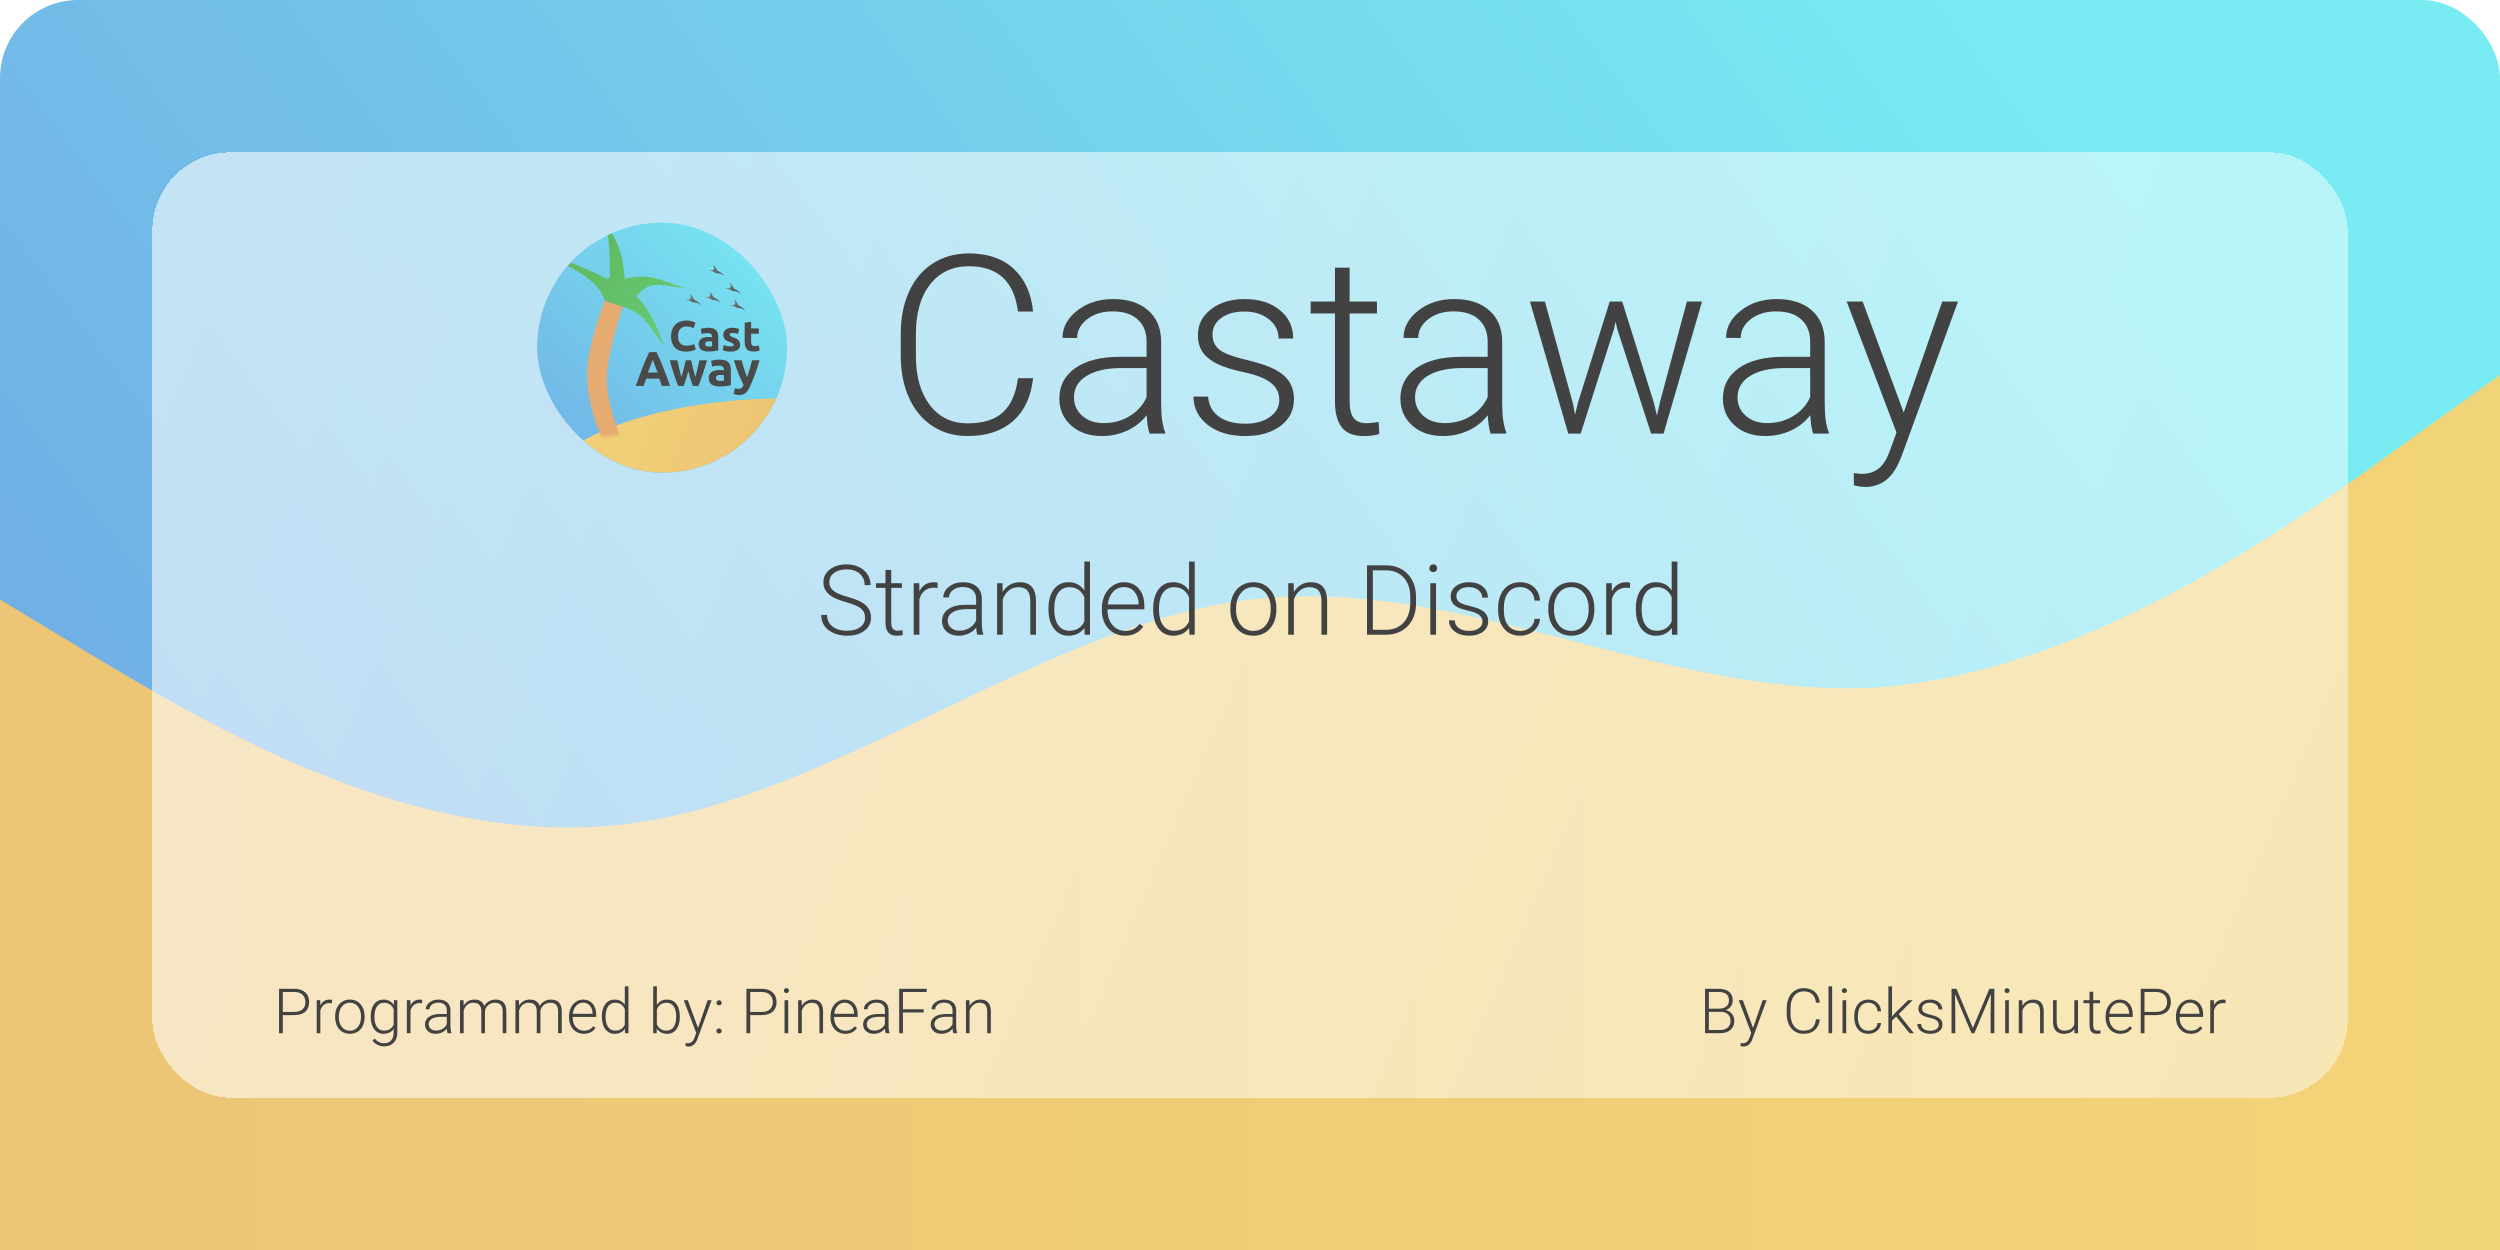 <svg width="1280" height="640" viewBox="0 0 1280 640" fill="none" xmlns="http://www.w3.org/2000/svg">
<rect width="1280" height="640" rx="40" fill="white"/>
<rect width="1280" height="640" rx="40" fill="url(#paint0_linear_3103:7475)"/>
<path fill-rule="evenodd" clip-rule="evenodd" d="M0 307L53 339C107 371 213 435 320 422C427 409 533 320 640 307C747 294 853 358 960 352C1067 345 1173 269 1227 230L1280 192V640H1227C1173 640 1067 640 960 640C853 640 747 640 640 640C533 640 427 640 320 640C213 640 107 640 53 640H0V307Z" fill="url(#paint1_linear_3103:7475)"/>
<g filter="url(#filter0_bd_3103:7475)">
<rect x="78" y="78" width="1124" height="484" rx="40" fill="url(#paint2_linear_3103:7475)" fill-opacity="0.65" shape-rendering="crispEdges"/>
</g>
<g clip-path="url(#clip0_3103:7475)">
<rect x="275" y="114" width="128" height="128" rx="64" fill="url(#paint3_linear_3103:7475)"/>
<path d="M383.762 204.512C333.155 207.494 291.271 223.212 279.234 242H403.002L403.002 204.026C396.741 203.969 390.311 204.126 383.762 204.512Z" fill="url(#paint4_linear_3103:7475)"/>
<g filter="url(#filter1_d_3103:7475)">
<path d="M300.438 191.617C300.438 211.028 310.594 229.438 310.594 229.438L318.5 226.125C318.5 226.125 309.581 205.491 310.594 191.617C311.708 176.354 319.813 153.75 319.813 153.75H309.656C309.656 153.75 300.437 176.302 300.438 191.617Z" fill="url(#paint5_linear_3103:7475)"/>
</g>
<g filter="url(#filter2_d_3103:7475)">
<path d="M339.817 176.877C329.79 164.048 330.171 160.942 318.943 156.838L309.999 153.927C309.598 153.797 309.293 153.472 309.165 153.07C306.933 146.061 299.489 139.692 283.802 132.596C290.099 132.357 304.985 139.684 310.102 142.309C310.924 142.73 311.901 142.161 311.918 141.238C312.007 136.459 312.03 124.093 310.186 115.477C315.636 122.679 318.377 128.063 319.601 142.548C319.703 143.762 319.795 145.04 319.877 146.388C319.901 146.785 320.112 147.146 320.441 147.368C322.32 148.63 323.999 149.972 325.53 151.439C331.497 157.155 335.224 164.761 339.817 176.877Z" fill="url(#paint6_linear_3103:7475)"/>
<path d="M319.601 142.548C319.703 143.762 319.795 145.04 319.877 146.388C319.901 146.785 320.112 147.146 320.441 147.368C322.32 148.63 323.999 149.972 325.53 151.439C333.015 142.277 338.095 146.225 350.633 147.159C337.266 143.279 332.607 139.142 319.601 142.548Z" fill="url(#paint7_linear_3103:7475)"/>
</g>
<g filter="url(#filter3_d_3103:7475)">
<path d="M381.313 158.813C379.644 157.77 379.559 157.401 378.115 157.399L377.574 157.418C377.152 157.432 376.764 157.213 376.423 156.965C375.792 156.506 374.758 156.222 373.125 156.098C373.466 155.959 374.109 155.938 374.76 155.963C375.683 155.999 376.41 155.124 376.037 154.279C375.849 153.851 375.635 153.418 375.413 153.062C376.313 153.645 376.843 154.136 377.561 155.666C377.73 156.026 378.053 156.285 378.425 156.425C379.441 156.809 380.212 157.534 381.313 158.813Z" fill="url(#paint8_linear_3103:7475)"/>
</g>
<g filter="url(#filter4_d_3103:7475)">
<path d="M379 150.188C377.332 149.145 377.247 148.776 375.803 148.774L375.261 148.793C374.84 148.807 374.452 148.588 374.11 148.34C373.479 147.881 372.445 147.597 370.812 147.473C371.154 147.334 371.797 147.313 372.447 147.338C373.37 147.374 374.097 146.499 373.725 145.654C373.536 145.226 373.322 144.793 373.1 144.438C374 145.02 374.531 145.511 375.249 147.041C375.417 147.401 375.74 147.66 376.112 147.8C377.128 148.184 377.899 148.909 379 150.188Z" fill="url(#paint9_linear_3103:7475)"/>
</g>
<g filter="url(#filter5_d_3103:7475)">
<path d="M358.625 155.938C356.957 154.895 356.872 154.527 355.428 154.525L354.886 154.543C354.465 154.558 354.077 154.339 353.735 154.091C353.104 153.632 352.07 153.348 350.438 153.224C350.779 153.085 351.422 153.064 352.072 153.089C352.995 153.124 353.722 152.249 353.35 151.404C353.161 150.976 352.947 150.543 352.725 150.188C353.625 150.771 354.156 151.262 354.874 152.792C355.042 153.151 355.365 153.411 355.737 153.551C356.753 153.935 357.524 154.66 358.625 155.938Z" fill="url(#paint10_linear_3103:7475)"/>
</g>
<g filter="url(#filter6_d_3103:7475)">
<path d="M368.563 154.688C366.894 153.645 366.809 153.276 365.365 153.274L364.824 153.293C364.402 153.307 364.014 153.088 363.673 152.84C363.042 152.381 362.008 152.097 360.375 151.973C360.716 151.834 361.359 151.813 362.01 151.838C362.933 151.874 363.66 150.999 363.287 150.154C363.099 149.726 362.885 149.293 362.663 148.938C363.563 149.52 364.093 150.011 364.811 151.541C364.98 151.901 365.303 152.16 365.675 152.3C366.691 152.684 367.462 153.409 368.563 154.688Z" fill="url(#paint11_linear_3103:7475)"/>
</g>
<g filter="url(#filter7_d_3103:7475)">
<path d="M370.5 141C368.832 139.957 368.747 139.589 367.303 139.587L366.761 139.605C366.34 139.62 365.952 139.401 365.61 139.153C364.979 138.694 363.945 138.41 362.312 138.286C362.654 138.147 363.297 138.126 363.947 138.151C364.87 138.186 365.597 137.311 365.225 136.466C365.036 136.038 364.822 135.605 364.6 135.25C365.5 135.833 366.031 136.324 366.749 137.854C366.917 138.213 367.24 138.473 367.612 138.613C368.628 138.997 369.399 139.722 370.5 141Z" fill="url(#paint12_linear_3103:7475)"/>
</g>
<g filter="url(#filter8_d_3103:7475)">
<path d="M350.596 179.433C348.113 179.433 346.218 178.743 344.91 177.361C343.617 175.98 342.971 174.019 342.971 171.477C342.971 170.214 343.169 169.09 343.566 168.105C343.963 167.106 344.506 166.269 345.197 165.593C345.887 164.902 346.71 164.381 347.665 164.028C348.62 163.675 349.656 163.499 350.773 163.499C351.419 163.499 352.007 163.551 352.536 163.653C353.065 163.742 353.527 163.852 353.924 163.984C354.321 164.102 354.651 164.226 354.916 164.359C355.18 164.491 355.371 164.594 355.489 164.667L354.497 167.444C354.027 167.194 353.476 166.981 352.844 166.805C352.227 166.629 351.522 166.54 350.728 166.54C350.2 166.54 349.678 166.629 349.164 166.805C348.664 166.981 348.216 167.268 347.819 167.664C347.437 168.046 347.129 168.546 346.894 169.163C346.659 169.78 346.541 170.529 346.541 171.411C346.541 172.116 346.615 172.777 346.762 173.394C346.923 173.997 347.173 174.518 347.511 174.959C347.863 175.4 348.319 175.753 348.877 176.017C349.436 176.267 350.111 176.392 350.905 176.392C351.404 176.392 351.852 176.362 352.249 176.304C352.646 176.245 352.998 176.179 353.307 176.105C353.616 176.017 353.887 175.922 354.122 175.819C354.357 175.716 354.571 175.62 354.762 175.532L355.709 178.287C355.224 178.581 354.541 178.845 353.66 179.08C352.778 179.316 351.757 179.433 350.596 179.433ZM362.347 176.832C362.671 176.832 362.979 176.825 363.273 176.81C363.567 176.796 363.802 176.774 363.978 176.744V174.254C363.846 174.225 363.648 174.195 363.383 174.166C363.119 174.136 362.876 174.122 362.656 174.122C362.347 174.122 362.053 174.144 361.774 174.188C361.51 174.217 361.275 174.283 361.069 174.386C360.863 174.489 360.702 174.629 360.584 174.805C360.467 174.981 360.408 175.202 360.408 175.466C360.408 175.98 360.577 176.34 360.915 176.546C361.267 176.737 361.745 176.832 362.347 176.832ZM362.083 167.224C363.053 167.224 363.861 167.334 364.507 167.554C365.154 167.775 365.668 168.091 366.05 168.502C366.446 168.913 366.726 169.413 366.887 170.001C367.049 170.588 367.13 171.242 367.13 171.962V178.794C366.66 178.897 366.006 179.014 365.168 179.147C364.331 179.293 363.317 179.367 362.127 179.367C361.378 179.367 360.694 179.301 360.077 179.169C359.475 179.036 358.953 178.823 358.513 178.529C358.072 178.221 357.734 177.824 357.499 177.339C357.264 176.855 357.146 176.259 357.146 175.554C357.146 174.878 357.278 174.305 357.543 173.835C357.822 173.365 358.189 172.99 358.645 172.711C359.1 172.432 359.622 172.234 360.21 172.116C360.797 171.984 361.407 171.918 362.039 171.918C362.465 171.918 362.839 171.94 363.163 171.984C363.501 172.013 363.772 172.057 363.978 172.116V171.808C363.978 171.249 363.809 170.801 363.471 170.463C363.133 170.125 362.546 169.956 361.708 169.956C361.15 169.956 360.599 170.001 360.055 170.089C359.512 170.162 359.041 170.272 358.645 170.419L358.226 167.775C358.417 167.716 358.652 167.657 358.931 167.598C359.225 167.525 359.541 167.466 359.879 167.422C360.217 167.363 360.57 167.319 360.937 167.29C361.319 167.246 361.701 167.224 362.083 167.224ZM373.427 176.766C374.029 176.766 374.455 176.708 374.705 176.59C374.955 176.473 375.08 176.245 375.08 175.907C375.08 175.642 374.918 175.415 374.595 175.224C374.272 175.018 373.779 174.79 373.118 174.54C372.604 174.349 372.134 174.151 371.708 173.945C371.296 173.74 370.944 173.497 370.65 173.218C370.356 172.924 370.128 172.579 369.967 172.182C369.805 171.786 369.724 171.308 369.724 170.75C369.724 169.663 370.128 168.803 370.936 168.171C371.745 167.54 372.854 167.224 374.264 167.224C374.97 167.224 375.645 167.29 376.292 167.422C376.938 167.54 377.453 167.672 377.835 167.819L377.262 170.375C376.88 170.243 376.461 170.125 376.005 170.023C375.565 169.92 375.065 169.868 374.507 169.868C373.478 169.868 372.964 170.155 372.964 170.728C372.964 170.86 372.986 170.978 373.03 171.08C373.074 171.183 373.162 171.286 373.295 171.389C373.427 171.477 373.603 171.58 373.824 171.697C374.059 171.8 374.352 171.918 374.705 172.05C375.425 172.315 376.02 172.579 376.49 172.844C376.96 173.093 377.328 173.372 377.592 173.681C377.871 173.975 378.062 174.305 378.165 174.673C378.283 175.04 378.341 175.466 378.341 175.951C378.341 177.097 377.908 177.964 377.041 178.552C376.189 179.139 374.977 179.433 373.405 179.433C372.376 179.433 371.517 179.345 370.826 179.169C370.15 178.992 369.68 178.845 369.416 178.728L369.967 176.061C370.525 176.282 371.098 176.458 371.686 176.59C372.273 176.708 372.854 176.766 373.427 176.766ZM380.685 164.645L383.969 164.116V167.532H387.914V170.265H383.969V174.342C383.969 175.033 384.087 175.584 384.322 175.995C384.571 176.406 385.064 176.612 385.798 176.612C386.151 176.612 386.511 176.583 386.878 176.524C387.26 176.45 387.605 176.355 387.914 176.237L388.377 178.794C387.98 178.956 387.539 179.095 387.054 179.213C386.57 179.33 385.975 179.389 385.269 179.389C384.373 179.389 383.631 179.271 383.043 179.036C382.456 178.787 381.986 178.449 381.633 178.023C381.28 177.582 381.031 177.053 380.884 176.436C380.751 175.819 380.685 175.136 380.685 174.386V164.645Z" fill="#4A4A4A"/>
<path d="M338.275 197C338.092 196.4 337.884 195.783 337.65 195.15C337.434 194.516 337.217 193.883 337 193.25H330.25C330.034 193.883 329.809 194.516 329.575 195.15C329.359 195.783 329.159 196.4 328.975 197H324.925C325.575 195.133 326.192 193.408 326.775 191.825C327.359 190.241 327.925 188.75 328.475 187.35C329.042 185.95 329.592 184.625 330.125 183.375C330.675 182.108 331.242 180.875 331.825 179.675H335.55C336.117 180.875 336.675 182.108 337.225 183.375C337.775 184.625 338.325 185.95 338.875 187.35C339.442 188.75 340.017 190.241 340.6 191.825C341.184 193.408 341.8 195.133 342.45 197H338.275ZM333.6 183.6C333.517 183.85 333.392 184.191 333.225 184.625C333.059 185.058 332.867 185.558 332.65 186.125C332.434 186.691 332.192 187.316 331.925 188C331.675 188.683 331.417 189.4 331.15 190.15H336.075C335.809 189.4 335.55 188.683 335.3 188C335.05 187.316 334.809 186.691 334.575 186.125C334.359 185.558 334.167 185.058 334 184.625C333.834 184.191 333.7 183.85 333.6 183.6ZM351.784 189.45C351.45 190.716 351.092 191.975 350.709 193.225C350.342 194.475 349.95 195.733 349.534 197H346.634C346.334 196.3 346.009 195.466 345.659 194.5C345.309 193.533 344.942 192.483 344.559 191.35C344.192 190.2 343.809 188.991 343.409 187.725C343.025 186.441 342.65 185.15 342.284 183.85H346.209C346.342 184.45 346.484 185.108 346.634 185.825C346.8 186.525 346.967 187.25 347.134 188C347.317 188.75 347.5 189.508 347.684 190.275C347.884 191.025 348.084 191.75 348.284 192.45C348.5 191.716 348.709 190.966 348.909 190.2C349.125 189.433 349.325 188.683 349.509 187.95C349.709 187.2 349.892 186.483 350.059 185.8C350.242 185.1 350.4 184.45 350.534 183.85H353.234C353.367 184.45 353.517 185.1 353.684 185.8C353.85 186.483 354.025 187.2 354.209 187.95C354.392 188.683 354.584 189.433 354.784 190.2C354.984 190.966 355.192 191.716 355.409 192.45C355.609 191.75 355.809 191.025 356.009 190.275C356.209 189.508 356.392 188.75 356.559 188C356.742 187.25 356.909 186.525 357.059 185.825C357.225 185.108 357.375 184.45 357.509 183.85H361.384C361.017 185.15 360.634 186.441 360.234 187.725C359.85 188.991 359.467 190.2 359.084 191.35C358.717 192.483 358.35 193.533 357.984 194.5C357.634 195.466 357.309 196.3 357.009 197H354.109C353.692 195.733 353.284 194.475 352.884 193.225C352.484 191.975 352.117 190.716 351.784 189.45ZM368.169 194.4C368.536 194.4 368.886 194.391 369.219 194.375C369.552 194.358 369.819 194.333 370.019 194.3V191.475C369.869 191.441 369.644 191.408 369.344 191.375C369.044 191.341 368.769 191.325 368.519 191.325C368.169 191.325 367.836 191.35 367.519 191.4C367.219 191.433 366.952 191.508 366.719 191.625C366.486 191.741 366.302 191.9 366.169 192.1C366.036 192.3 365.969 192.55 365.969 192.85C365.969 193.433 366.161 193.841 366.544 194.075C366.944 194.291 367.486 194.4 368.169 194.4ZM367.869 183.5C368.969 183.5 369.886 183.625 370.619 183.875C371.352 184.125 371.936 184.483 372.369 184.95C372.819 185.416 373.136 185.983 373.319 186.65C373.502 187.316 373.594 188.058 373.594 188.875V196.625C373.061 196.741 372.319 196.875 371.369 197.025C370.419 197.191 369.269 197.275 367.919 197.275C367.069 197.275 366.294 197.2 365.594 197.05C364.911 196.9 364.319 196.658 363.819 196.325C363.319 195.975 362.936 195.525 362.669 194.975C362.402 194.425 362.269 193.75 362.269 192.95C362.269 192.183 362.419 191.533 362.719 191C363.036 190.466 363.452 190.041 363.969 189.725C364.486 189.408 365.077 189.183 365.744 189.05C366.411 188.9 367.102 188.825 367.819 188.825C368.302 188.825 368.727 188.85 369.094 188.9C369.477 188.933 369.786 188.983 370.019 189.05V188.7C370.019 188.066 369.827 187.558 369.444 187.175C369.061 186.791 368.394 186.6 367.444 186.6C366.811 186.6 366.186 186.65 365.569 186.75C364.952 186.833 364.419 186.958 363.969 187.125L363.494 184.125C363.711 184.058 363.977 183.991 364.294 183.925C364.627 183.841 364.986 183.775 365.369 183.725C365.752 183.658 366.152 183.608 366.569 183.575C367.002 183.525 367.436 183.5 367.869 183.5ZM388.32 183.85C387.57 186.383 386.787 188.758 385.97 190.975C385.153 193.191 384.262 195.341 383.295 197.425C382.945 198.175 382.595 198.808 382.245 199.325C381.895 199.858 381.512 200.291 381.095 200.625C380.678 200.975 380.203 201.225 379.67 201.375C379.153 201.541 378.545 201.625 377.845 201.625C377.262 201.625 376.72 201.566 376.22 201.45C375.737 201.35 375.337 201.233 375.02 201.1L375.67 198.125C376.053 198.258 376.395 198.35 376.695 198.4C376.995 198.45 377.312 198.475 377.645 198.475C378.312 198.475 378.82 198.291 379.17 197.925C379.537 197.575 379.845 197.083 380.095 196.45C379.245 194.783 378.395 192.916 377.545 190.85C376.695 188.766 375.895 186.433 375.145 183.85H379.095C379.262 184.5 379.453 185.208 379.67 185.975C379.903 186.725 380.145 187.491 380.395 188.275C380.645 189.041 380.895 189.791 381.145 190.525C381.412 191.258 381.662 191.925 381.895 192.525C382.112 191.925 382.337 191.258 382.57 190.525C382.803 189.791 383.028 189.041 383.245 188.275C383.478 187.491 383.695 186.725 383.895 185.975C384.112 185.208 384.303 184.5 384.47 183.85H388.32Z" fill="#4A4A4A"/>
</g>
</g>
<path d="M528.938 193.625C527.896 203.208 524.458 210.542 518.625 215.625C512.833 220.708 505.104 223.25 495.438 223.25C488.688 223.25 482.708 221.562 477.5 218.188C472.333 214.812 468.333 210.042 465.5 203.875C462.667 197.667 461.229 190.583 461.188 182.625V170.812C461.188 162.729 462.604 155.562 465.438 149.312C468.271 143.062 472.333 138.25 477.625 134.875C482.958 131.458 489.083 129.75 496 129.75C505.75 129.75 513.438 132.396 519.062 137.688C524.729 142.938 528.021 150.208 528.938 159.5H521.188C519.271 144.042 510.875 136.312 496 136.312C487.75 136.312 481.167 139.396 476.25 145.562C471.375 151.729 468.938 160.25 468.938 171.125V182.25C468.938 192.75 471.312 201.125 476.062 207.375C480.854 213.625 487.312 216.75 495.438 216.75C503.479 216.75 509.542 214.833 513.625 211C517.708 207.125 520.229 201.333 521.188 193.625H528.938ZM588.562 222C587.812 219.875 587.333 216.729 587.125 212.562C584.5 215.979 581.146 218.625 577.062 220.5C573.021 222.333 568.729 223.25 564.188 223.25C557.688 223.25 552.417 221.438 548.375 217.812C544.375 214.188 542.375 209.604 542.375 204.062C542.375 197.479 545.104 192.271 550.562 188.438C556.062 184.604 563.708 182.688 573.5 182.688H587.062V175C587.062 170.167 585.562 166.375 582.562 163.625C579.604 160.833 575.271 159.438 569.562 159.438C564.354 159.438 560.042 160.771 556.625 163.438C553.208 166.104 551.5 169.312 551.5 173.062L544 173C544 167.625 546.5 162.979 551.5 159.062C556.5 155.104 562.646 153.125 569.938 153.125C577.479 153.125 583.417 155.021 587.75 158.812C592.125 162.562 594.375 167.812 594.5 174.562V206.562C594.5 213.104 595.188 218 596.562 221.25V222H588.562ZM565.062 216.625C570.062 216.625 574.521 215.417 578.438 213C582.396 210.583 585.271 207.354 587.062 203.312V188.438H573.688C566.229 188.521 560.396 189.896 556.188 192.562C551.979 195.188 549.875 198.812 549.875 203.438C549.875 207.229 551.271 210.375 554.062 212.875C556.896 215.375 560.562 216.625 565.062 216.625ZM655 204.812C655 201.104 653.5 198.125 650.5 195.875C647.542 193.625 643.062 191.875 637.062 190.625C631.062 189.333 626.396 187.875 623.062 186.25C619.771 184.583 617.312 182.562 615.688 180.188C614.104 177.812 613.312 174.938 613.312 171.562C613.312 166.229 615.542 161.833 620 158.375C624.458 154.875 630.167 153.125 637.125 153.125C644.667 153.125 650.708 155 655.25 158.75C659.833 162.458 662.125 167.312 662.125 173.312H654.625C654.625 169.354 652.958 166.062 649.625 163.438C646.333 160.812 642.167 159.5 637.125 159.5C632.208 159.5 628.25 160.604 625.25 162.812C622.292 164.979 620.812 167.812 620.812 171.312C620.812 174.688 622.042 177.312 624.5 179.188C627 181.021 631.521 182.708 638.062 184.25C644.646 185.792 649.562 187.438 652.812 189.188C656.104 190.938 658.542 193.042 660.125 195.5C661.708 197.958 662.5 200.938 662.5 204.438C662.5 210.146 660.188 214.708 655.562 218.125C650.979 221.542 644.979 223.25 637.562 223.25C629.688 223.25 623.292 221.354 618.375 217.562C613.5 213.729 611.062 208.896 611.062 203.062H618.562C618.854 207.438 620.688 210.854 624.062 213.312C627.479 215.729 631.979 216.938 637.562 216.938C642.771 216.938 646.979 215.792 650.188 213.5C653.396 211.208 655 208.312 655 204.812ZM691 137.062V154.375H705V160.5H691V205.562C691 209.312 691.667 212.104 693 213.938C694.375 215.771 696.646 216.688 699.812 216.688C701.062 216.688 703.083 216.479 705.875 216.062L706.188 222.188C704.229 222.896 701.562 223.25 698.188 223.25C693.062 223.25 689.333 221.771 687 218.812C684.667 215.812 683.5 211.417 683.5 205.625V160.5H671.062V154.375H683.5V137.062H691ZM763.188 222C762.438 219.875 761.958 216.729 761.75 212.562C759.125 215.979 755.771 218.625 751.688 220.5C747.646 222.333 743.354 223.25 738.812 223.25C732.312 223.25 727.042 221.438 723 217.812C719 214.188 717 209.604 717 204.062C717 197.479 719.729 192.271 725.188 188.438C730.688 184.604 738.333 182.688 748.125 182.688H761.688V175C761.688 170.167 760.188 166.375 757.188 163.625C754.229 160.833 749.896 159.438 744.188 159.438C738.979 159.438 734.667 160.771 731.25 163.438C727.833 166.104 726.125 169.312 726.125 173.062L718.625 173C718.625 167.625 721.125 162.979 726.125 159.062C731.125 155.104 737.271 153.125 744.562 153.125C752.104 153.125 758.042 155.021 762.375 158.812C766.75 162.562 769 167.812 769.125 174.562V206.562C769.125 213.104 769.812 218 771.188 221.25V222H763.188ZM739.688 216.625C744.688 216.625 749.146 215.417 753.062 213C757.021 210.583 759.896 207.354 761.688 203.312V188.438H748.312C740.854 188.521 735.021 189.896 730.812 192.562C726.604 195.188 724.5 198.812 724.5 203.438C724.5 207.229 725.896 210.375 728.688 212.875C731.521 215.375 735.188 216.625 739.688 216.625ZM805.312 206.438L806.438 212.25L807.938 206.125L824.188 154.375H830.562L846.625 205.688L848.375 212.812L849.812 206.25L863.688 154.375H871.438L851.75 222H845.375L828 168.375L827.188 164.688L826.375 168.438L809.312 222H802.938L783.312 154.375H791L805.312 206.438ZM928.312 222C927.562 219.875 927.083 216.729 926.875 212.562C924.25 215.979 920.896 218.625 916.812 220.5C912.771 222.333 908.479 223.25 903.938 223.25C897.438 223.25 892.167 221.438 888.125 217.812C884.125 214.188 882.125 209.604 882.125 204.062C882.125 197.479 884.854 192.271 890.312 188.438C895.812 184.604 903.458 182.688 913.25 182.688H926.812V175C926.812 170.167 925.312 166.375 922.312 163.625C919.354 160.833 915.021 159.438 909.312 159.438C904.104 159.438 899.792 160.771 896.375 163.438C892.958 166.104 891.25 169.312 891.25 173.062L883.75 173C883.75 167.625 886.25 162.979 891.25 159.062C896.25 155.104 902.396 153.125 909.688 153.125C917.229 153.125 923.167 155.021 927.5 158.812C931.875 162.562 934.125 167.812 934.25 174.562V206.562C934.25 213.104 934.938 218 936.312 221.25V222H928.312ZM904.812 216.625C909.812 216.625 914.271 215.417 918.188 213C922.146 210.583 925.021 207.354 926.812 203.312V188.438H913.438C905.979 188.521 900.146 189.896 895.938 192.562C891.729 195.188 889.625 198.812 889.625 203.438C889.625 207.229 891.021 210.375 893.812 212.875C896.646 215.375 900.312 216.625 904.812 216.625ZM974.688 211.25L994.438 154.375H1002.5L973.625 233.5L972.125 237C968.417 245.208 962.688 249.312 954.938 249.312C953.146 249.312 951.229 249.021 949.188 248.438L949.125 242.25L953 242.625C956.667 242.625 959.625 241.708 961.875 239.875C964.167 238.083 966.104 234.979 967.688 230.562L971 221.438L945.5 154.375H953.688L974.688 211.25Z" fill="#424242"/>
<path d="M442.917 316.26C442.917 314.29 442.225 312.736 440.842 311.597C439.458 310.441 436.927 309.351 433.249 308.325C429.571 307.284 426.885 306.152 425.192 304.932C422.784 303.206 421.579 300.944 421.579 298.145C421.579 295.426 422.694 293.221 424.924 291.528C427.17 289.819 430.035 288.965 433.518 288.965C435.878 288.965 437.985 289.421 439.841 290.332C441.713 291.243 443.161 292.513 444.187 294.141C445.212 295.768 445.725 297.583 445.725 299.585H442.697C442.697 297.16 441.867 295.215 440.207 293.75C438.547 292.269 436.317 291.528 433.518 291.528C430.799 291.528 428.635 292.139 427.023 293.359C425.412 294.564 424.606 296.143 424.606 298.096C424.606 299.902 425.331 301.375 426.779 302.515C428.228 303.654 430.547 304.663 433.737 305.542C436.927 306.405 439.344 307.308 440.988 308.252C442.632 309.18 443.869 310.295 444.699 311.597C445.529 312.899 445.944 314.437 445.944 316.211C445.944 319.01 444.821 321.257 442.575 322.949C440.345 324.642 437.399 325.488 433.737 325.488C431.231 325.488 428.928 325.041 426.828 324.146C424.745 323.25 423.158 321.997 422.067 320.386C420.993 318.774 420.456 316.927 420.456 314.844H423.459C423.459 317.35 424.395 319.328 426.267 320.776C428.138 322.225 430.629 322.949 433.737 322.949C436.504 322.949 438.726 322.339 440.402 321.118C442.079 319.897 442.917 318.278 442.917 316.26ZM456.296 291.821V298.584H461.765V300.977H456.296V318.579C456.296 320.044 456.556 321.134 457.077 321.851C457.614 322.567 458.501 322.925 459.738 322.925C460.227 322.925 461.016 322.843 462.106 322.681L462.229 325.073C461.464 325.35 460.422 325.488 459.104 325.488C457.102 325.488 455.645 324.91 454.733 323.755C453.822 322.583 453.366 320.866 453.366 318.604V300.977H448.508V298.584H453.366V291.821H456.296ZM480.026 301.074C479.408 300.96 478.749 300.903 478.049 300.903C476.226 300.903 474.68 301.416 473.41 302.441C472.157 303.451 471.262 304.924 470.725 306.86V325H467.819V298.584H470.676L470.725 302.783C472.271 299.658 474.753 298.096 478.171 298.096C478.985 298.096 479.628 298.201 480.1 298.413L480.026 301.074ZM500.363 325C500.07 324.17 499.883 322.941 499.802 321.313C498.776 322.648 497.466 323.682 495.871 324.414C494.292 325.13 492.616 325.488 490.842 325.488C488.303 325.488 486.244 324.78 484.665 323.364C483.103 321.948 482.321 320.158 482.321 317.993C482.321 315.422 483.387 313.387 485.52 311.89C487.668 310.392 490.655 309.644 494.479 309.644H499.777V306.641C499.777 304.753 499.191 303.271 498.02 302.197C496.864 301.107 495.171 300.562 492.941 300.562C490.907 300.562 489.222 301.082 487.888 302.124C486.553 303.166 485.886 304.419 485.886 305.884L482.956 305.859C482.956 303.76 483.933 301.945 485.886 300.415C487.839 298.869 490.24 298.096 493.088 298.096C496.034 298.096 498.353 298.836 500.046 300.317C501.755 301.782 502.634 303.833 502.683 306.47V318.97C502.683 321.525 502.951 323.438 503.488 324.707V325H500.363ZM491.184 322.9C493.137 322.9 494.878 322.428 496.408 321.484C497.954 320.54 499.077 319.279 499.777 317.7V311.89H494.553C491.639 311.922 489.361 312.459 487.717 313.501C486.073 314.526 485.251 315.942 485.251 317.749C485.251 319.23 485.796 320.459 486.887 321.436C487.993 322.412 489.426 322.9 491.184 322.9ZM513.278 298.584L513.376 303.101C514.369 301.473 515.606 300.236 517.087 299.39C518.568 298.527 520.204 298.096 521.994 298.096C524.826 298.096 526.934 298.893 528.317 300.488C529.701 302.083 530.401 304.476 530.417 307.666V325H527.512V307.642C527.495 305.282 526.991 303.524 525.998 302.368C525.021 301.213 523.451 300.635 521.286 300.635C519.479 300.635 517.876 301.204 516.477 302.344C515.093 303.467 514.068 304.989 513.4 306.909V325H510.495V298.584H513.278ZM536.813 311.548C536.813 307.446 537.725 304.183 539.548 301.758C541.387 299.316 543.877 298.096 547.019 298.096C550.583 298.096 553.301 299.504 555.173 302.319V287.5H558.078V325H555.344L555.222 321.484C553.35 324.154 550.599 325.488 546.97 325.488C543.926 325.488 541.468 324.268 539.597 321.826C537.741 319.368 536.813 316.056 536.813 311.89V311.548ZM539.768 312.061C539.768 315.43 540.443 318.091 541.794 320.044C543.145 321.981 545.049 322.949 547.507 322.949C551.104 322.949 553.659 321.362 555.173 318.188V305.786C553.659 302.352 551.12 300.635 547.556 300.635C545.098 300.635 543.186 301.603 541.818 303.54C540.451 305.461 539.768 308.301 539.768 312.061ZM575.998 325.488C573.752 325.488 571.717 324.935 569.895 323.828C568.088 322.721 566.68 321.183 565.671 319.214C564.662 317.228 564.157 315.007 564.157 312.549V311.499C564.157 308.96 564.646 306.673 565.622 304.639C566.615 302.604 567.99 301.009 569.748 299.854C571.506 298.682 573.41 298.096 575.461 298.096C578.667 298.096 581.206 299.194 583.078 301.392C584.966 303.573 585.91 306.559 585.91 310.352V311.987H567.062V312.549C567.062 315.544 567.917 318.042 569.626 320.044C571.351 322.03 573.516 323.022 576.12 323.022C577.683 323.022 579.058 322.738 580.246 322.168C581.451 321.598 582.541 320.687 583.518 319.434L585.349 320.825C583.2 323.934 580.083 325.488 575.998 325.488ZM575.461 300.586C573.264 300.586 571.408 301.392 569.895 303.003C568.397 304.614 567.486 306.779 567.16 309.497H583.005V309.18C582.924 306.641 582.199 304.574 580.832 302.979C579.465 301.383 577.674 300.586 575.461 300.586ZM590.427 311.548C590.427 307.446 591.338 304.183 593.161 301.758C595 299.316 597.491 298.096 600.632 298.096C604.196 298.096 606.914 299.504 608.786 302.319V287.5H611.691V325H608.957L608.835 321.484C606.963 324.154 604.213 325.488 600.583 325.488C597.539 325.488 595.082 324.268 593.21 321.826C591.354 319.368 590.427 316.056 590.427 311.89V311.548ZM593.381 312.061C593.381 315.43 594.056 318.091 595.407 320.044C596.758 321.981 598.662 322.949 601.12 322.949C604.717 322.949 607.272 321.362 608.786 318.188V305.786C607.272 302.352 604.733 300.635 601.169 300.635C598.711 300.635 596.799 301.603 595.432 303.54C594.064 305.461 593.381 308.301 593.381 312.061ZM629.929 311.401C629.929 308.862 630.417 306.576 631.394 304.541C632.386 302.507 633.778 300.928 635.568 299.805C637.375 298.665 639.418 298.096 641.696 298.096C645.212 298.096 648.06 299.333 650.241 301.807C652.422 304.264 653.513 307.528 653.513 311.597V312.207C653.513 314.762 653.016 317.065 652.023 319.116C651.047 321.151 649.663 322.721 647.873 323.828C646.083 324.935 644.04 325.488 641.745 325.488C638.246 325.488 635.397 324.259 633.2 321.802C631.019 319.328 629.929 316.056 629.929 311.987V311.401ZM632.858 312.207C632.858 315.365 633.672 317.961 635.3 319.995C636.944 322.013 639.092 323.022 641.745 323.022C644.382 323.022 646.514 322.013 648.142 319.995C649.785 317.961 650.607 315.283 650.607 311.963V311.401C650.607 309.383 650.233 307.536 649.484 305.859C648.736 304.183 647.686 302.889 646.335 301.978C644.984 301.05 643.438 300.586 641.696 300.586C639.092 300.586 636.968 301.611 635.324 303.662C633.68 305.697 632.858 308.366 632.858 311.67V312.207ZM662.351 298.584L662.448 303.101C663.441 301.473 664.678 300.236 666.159 299.39C667.64 298.527 669.276 298.096 671.066 298.096C673.898 298.096 676.006 298.893 677.39 300.488C678.773 302.083 679.473 304.476 679.489 307.666V325H676.584V307.642C676.568 305.282 676.063 303.524 675.07 302.368C674.094 301.213 672.523 300.635 670.358 300.635C668.552 300.635 666.949 301.204 665.549 302.344C664.165 303.467 663.14 304.989 662.473 306.909V325H659.567V298.584H662.351ZM699.899 325V289.453H709.836C712.749 289.453 715.362 290.12 717.673 291.455C719.984 292.773 721.783 294.67 723.068 297.144C724.37 299.618 725.021 302.433 725.021 305.591V308.862C725.021 312.036 724.379 314.852 723.093 317.31C721.807 319.767 719.992 321.663 717.648 322.998C715.321 324.333 712.644 325 709.616 325H699.899ZM702.902 292.017V322.461H709.641C713.384 322.461 716.387 321.224 718.649 318.75C720.912 316.26 722.043 312.899 722.043 308.667V305.542C722.043 301.457 720.928 298.185 718.698 295.728C716.468 293.27 713.531 292.033 709.885 292.017H702.902ZM735.251 325H732.321V298.584H735.251V325ZM731.809 290.942C731.809 290.389 731.988 289.925 732.346 289.551C732.704 289.16 733.192 288.965 733.811 288.965C734.429 288.965 734.917 289.16 735.275 289.551C735.65 289.925 735.837 290.389 735.837 290.942C735.837 291.496 735.65 291.96 735.275 292.334C734.917 292.708 734.429 292.896 733.811 292.896C733.192 292.896 732.704 292.708 732.346 292.334C731.988 291.96 731.809 291.496 731.809 290.942ZM759.03 318.286C759.03 316.838 758.444 315.674 757.272 314.795C756.117 313.916 754.367 313.232 752.023 312.744C749.68 312.24 747.857 311.67 746.555 311.035C745.269 310.384 744.309 309.595 743.674 308.667C743.055 307.739 742.746 306.616 742.746 305.298C742.746 303.215 743.617 301.497 745.358 300.146C747.1 298.779 749.33 298.096 752.048 298.096C754.994 298.096 757.354 298.828 759.128 300.293C760.918 301.742 761.813 303.638 761.813 305.981H758.884C758.884 304.435 758.233 303.149 756.931 302.124C755.645 301.099 754.017 300.586 752.048 300.586C750.127 300.586 748.581 301.017 747.409 301.88C746.254 302.726 745.676 303.833 745.676 305.2C745.676 306.519 746.156 307.544 747.116 308.276C748.093 308.993 749.859 309.652 752.414 310.254C754.986 310.856 756.906 311.499 758.176 312.183C759.462 312.866 760.414 313.688 761.032 314.648C761.651 315.609 761.96 316.772 761.96 318.14C761.96 320.369 761.057 322.152 759.25 323.486C757.46 324.821 755.116 325.488 752.219 325.488C749.143 325.488 746.644 324.748 744.724 323.267C742.819 321.769 741.867 319.881 741.867 317.603H744.797C744.911 319.312 745.627 320.646 746.945 321.606C748.28 322.55 750.038 323.022 752.219 323.022C754.253 323.022 755.897 322.575 757.15 321.68C758.404 320.785 759.03 319.653 759.03 318.286ZM778.317 323.022C780.352 323.022 782.053 322.453 783.42 321.313C784.803 320.158 785.552 318.669 785.666 316.846H788.474C788.392 318.457 787.888 319.93 786.96 321.265C786.032 322.583 784.795 323.617 783.249 324.365C781.719 325.114 780.075 325.488 778.317 325.488C774.851 325.488 772.1 324.284 770.065 321.875C768.047 319.466 767.038 316.227 767.038 312.158V311.279C767.038 308.675 767.494 306.372 768.405 304.37C769.317 302.368 770.619 300.822 772.312 299.731C774.021 298.641 776.014 298.096 778.293 298.096C781.19 298.096 783.575 298.958 785.446 300.684C787.334 302.409 788.343 304.679 788.474 307.495H785.666C785.536 305.428 784.787 303.76 783.42 302.49C782.069 301.221 780.36 300.586 778.293 300.586C775.656 300.586 773.605 301.538 772.141 303.442C770.692 305.347 769.968 308.016 769.968 311.45V312.305C769.968 315.674 770.692 318.302 772.141 320.19C773.605 322.078 775.664 323.022 778.317 323.022ZM792.722 311.401C792.722 308.862 793.21 306.576 794.187 304.541C795.179 302.507 796.571 300.928 798.361 299.805C800.168 298.665 802.211 298.096 804.489 298.096C808.005 298.096 810.853 299.333 813.034 301.807C815.215 304.264 816.306 307.528 816.306 311.597V312.207C816.306 314.762 815.809 317.065 814.816 319.116C813.84 321.151 812.456 322.721 810.666 323.828C808.876 324.935 806.833 325.488 804.538 325.488C801.039 325.488 798.19 324.259 795.993 321.802C793.812 319.328 792.722 316.056 792.722 311.987V311.401ZM795.651 312.207C795.651 315.365 796.465 317.961 798.093 319.995C799.737 322.013 801.885 323.022 804.538 323.022C807.175 323.022 809.307 322.013 810.935 319.995C812.578 317.961 813.4 315.283 813.4 311.963V311.401C813.4 309.383 813.026 307.536 812.277 305.859C811.529 304.183 810.479 302.889 809.128 301.978C807.777 301.05 806.231 300.586 804.489 300.586C801.885 300.586 799.761 301.611 798.117 303.662C796.473 305.697 795.651 308.366 795.651 311.67V312.207ZM834.567 301.074C833.949 300.96 833.29 300.903 832.59 300.903C830.767 300.903 829.221 301.416 827.951 302.441C826.698 303.451 825.803 304.924 825.266 306.86V325H822.36V298.584H825.217L825.266 302.783C826.812 299.658 829.294 298.096 832.712 298.096C833.526 298.096 834.169 298.201 834.641 298.413L834.567 301.074ZM837.546 311.548C837.546 307.446 838.457 304.183 840.28 301.758C842.119 299.316 844.61 298.096 847.751 298.096C851.315 298.096 854.034 299.504 855.905 302.319V287.5H858.811V325H856.076L855.954 321.484C854.082 324.154 851.332 325.488 847.702 325.488C844.659 325.488 842.201 324.268 840.329 321.826C838.474 319.368 837.546 316.056 837.546 311.89V311.548ZM840.5 312.061C840.5 315.43 841.175 318.091 842.526 320.044C843.877 321.981 845.782 322.949 848.239 322.949C851.836 322.949 854.392 321.362 855.905 318.188V305.786C854.392 302.352 851.853 300.635 848.288 300.635C845.83 300.635 843.918 301.603 842.551 303.54C841.184 305.461 840.5 308.301 840.5 312.061Z" fill="#424242"/>
<path d="M873 529V506.25H879.719C882.156 506.25 884.005 506.755 885.266 507.766C886.526 508.766 887.156 510.245 887.156 512.203C887.156 513.38 886.833 514.406 886.188 515.281C885.552 516.146 884.677 516.766 883.562 517.141C884.885 517.432 885.948 518.083 886.75 519.094C887.562 520.104 887.969 521.271 887.969 522.594C887.969 524.604 887.318 526.177 886.016 527.312C884.724 528.438 882.922 529 880.609 529H873ZM874.922 518.062V527.375H880.688C882.333 527.375 883.635 526.958 884.594 526.125C885.562 525.281 886.047 524.115 886.047 522.625C886.047 521.219 885.583 520.109 884.656 519.297C883.74 518.474 882.469 518.062 880.844 518.062H874.922ZM874.922 516.453H880.172C881.776 516.422 883.016 516.047 883.891 515.328C884.776 514.599 885.219 513.542 885.219 512.156C885.219 510.698 884.76 509.625 883.844 508.938C882.938 508.24 881.562 507.891 879.719 507.891H874.922V516.453ZM897.547 526.312L902.484 512.094H904.5L897.281 531.875L896.906 532.75C895.979 534.802 894.547 535.828 892.609 535.828C892.161 535.828 891.682 535.755 891.172 535.609L891.156 534.062L892.125 534.156C893.042 534.156 893.781 533.927 894.344 533.469C894.917 533.021 895.401 532.245 895.797 531.141L896.625 528.859L890.25 512.094H892.297L897.547 526.312ZM931.734 521.906C931.474 524.302 930.615 526.135 929.156 527.406C927.708 528.677 925.776 529.312 923.359 529.312C921.672 529.312 920.177 528.891 918.875 528.047C917.583 527.203 916.583 526.01 915.875 524.469C915.167 522.917 914.807 521.146 914.797 519.156V516.203C914.797 514.182 915.151 512.391 915.859 510.828C916.568 509.266 917.583 508.062 918.906 507.219C920.24 506.365 921.771 505.938 923.5 505.938C925.938 505.938 927.859 506.599 929.266 507.922C930.682 509.234 931.505 511.052 931.734 513.375H929.797C929.318 509.51 927.219 507.578 923.5 507.578C921.438 507.578 919.792 508.349 918.562 509.891C917.344 511.432 916.734 513.562 916.734 516.281V519.062C916.734 521.688 917.328 523.781 918.516 525.344C919.714 526.906 921.328 527.688 923.359 527.688C925.37 527.688 926.885 527.208 927.906 526.25C928.927 525.281 929.557 523.833 929.797 521.906H931.734ZM938.062 529H936.188V505H938.062V529ZM945.25 529H943.375V512.094H945.25V529ZM943.047 507.203C943.047 506.849 943.161 506.552 943.391 506.312C943.62 506.062 943.932 505.938 944.328 505.938C944.724 505.938 945.036 506.062 945.266 506.312C945.505 506.552 945.625 506.849 945.625 507.203C945.625 507.557 945.505 507.854 945.266 508.094C945.036 508.333 944.724 508.453 944.328 508.453C943.932 508.453 943.62 508.333 943.391 508.094C943.161 507.854 943.047 507.557 943.047 507.203ZM956.594 527.734C957.896 527.734 958.984 527.37 959.859 526.641C960.745 525.901 961.224 524.948 961.297 523.781H963.094C963.042 524.812 962.719 525.755 962.125 526.609C961.531 527.453 960.74 528.115 959.75 528.594C958.771 529.073 957.719 529.312 956.594 529.312C954.375 529.312 952.615 528.542 951.312 527C950.021 525.458 949.375 523.385 949.375 520.781V520.219C949.375 518.552 949.667 517.078 950.25 515.797C950.833 514.516 951.667 513.526 952.75 512.828C953.844 512.13 955.12 511.781 956.578 511.781C958.432 511.781 959.958 512.333 961.156 513.438C962.365 514.542 963.01 515.995 963.094 517.797H961.297C961.214 516.474 960.734 515.406 959.859 514.594C958.995 513.781 957.901 513.375 956.578 513.375C954.891 513.375 953.578 513.984 952.641 515.203C951.714 516.422 951.25 518.13 951.25 520.328V520.875C951.25 523.031 951.714 524.714 952.641 525.922C953.578 527.13 954.896 527.734 956.594 527.734ZM970.859 520.484L968.719 522.547V529H966.844V505H968.719V520.359L970.484 518.453L976.953 512.094H979.312L972.141 519.219L979.938 529H977.703L970.859 520.484ZM992.656 524.703C992.656 523.776 992.281 523.031 991.531 522.469C990.792 521.906 989.672 521.469 988.172 521.156C986.672 520.833 985.505 520.469 984.672 520.062C983.849 519.646 983.234 519.141 982.828 518.547C982.432 517.953 982.234 517.234 982.234 516.391C982.234 515.057 982.792 513.958 983.906 513.094C985.021 512.219 986.448 511.781 988.188 511.781C990.073 511.781 991.583 512.25 992.719 513.188C993.865 514.115 994.438 515.328 994.438 516.828H992.562C992.562 515.839 992.146 515.016 991.312 514.359C990.49 513.703 989.448 513.375 988.188 513.375C986.958 513.375 985.969 513.651 985.219 514.203C984.479 514.745 984.109 515.453 984.109 516.328C984.109 517.172 984.417 517.828 985.031 518.297C985.656 518.755 986.786 519.177 988.422 519.562C990.068 519.948 991.297 520.359 992.109 520.797C992.932 521.234 993.542 521.76 993.938 522.375C994.333 522.99 994.531 523.734 994.531 524.609C994.531 526.036 993.953 527.177 992.797 528.031C991.651 528.885 990.151 529.312 988.297 529.312C986.328 529.312 984.729 528.839 983.5 527.891C982.281 526.932 981.672 525.724 981.672 524.266H983.547C983.62 525.359 984.078 526.214 984.922 526.828C985.776 527.432 986.901 527.734 988.297 527.734C989.599 527.734 990.651 527.448 991.453 526.875C992.255 526.302 992.656 525.578 992.656 524.703ZM1001.73 506.25L1010.12 526.328L1018.55 506.25H1021.11V529H1019.19V519.094L1019.34 508.938L1010.88 529H1009.39L1000.95 509.016L1001.11 519.031V529H999.188V506.25H1001.73ZM1028.53 529H1026.66V512.094H1028.53V529ZM1026.33 507.203C1026.33 506.849 1026.44 506.552 1026.67 506.312C1026.9 506.062 1027.21 505.938 1027.61 505.938C1028.01 505.938 1028.32 506.062 1028.55 506.312C1028.79 506.552 1028.91 506.849 1028.91 507.203C1028.91 507.557 1028.79 507.854 1028.55 508.094C1028.32 508.333 1028.01 508.453 1027.61 508.453C1027.21 508.453 1026.9 508.333 1026.67 508.094C1026.44 507.854 1026.33 507.557 1026.33 507.203ZM1035.41 512.094L1035.47 514.984C1036.1 513.943 1036.9 513.151 1037.84 512.609C1038.79 512.057 1039.84 511.781 1040.98 511.781C1042.8 511.781 1044.15 512.292 1045.03 513.312C1045.92 514.333 1046.36 515.865 1046.38 517.906V529H1044.52V517.891C1044.51 516.38 1044.18 515.255 1043.55 514.516C1042.92 513.776 1041.92 513.406 1040.53 513.406C1039.38 513.406 1038.35 513.771 1037.45 514.5C1036.57 515.219 1035.91 516.193 1035.48 517.422V529H1033.62V512.094H1035.41ZM1062.09 526.859C1060.97 528.495 1059.17 529.312 1056.7 529.312C1054.9 529.312 1053.53 528.792 1052.59 527.75C1051.66 526.698 1051.18 525.146 1051.16 523.094V512.094H1053.02V522.859C1053.02 526.078 1054.32 527.688 1056.92 527.688C1059.63 527.688 1061.34 526.568 1062.06 524.328V512.094H1063.94V529H1062.12L1062.09 526.859ZM1071.72 507.766V512.094H1075.22V513.625H1071.72V524.891C1071.72 525.828 1071.89 526.526 1072.22 526.984C1072.56 527.443 1073.13 527.672 1073.92 527.672C1074.23 527.672 1074.74 527.62 1075.44 527.516L1075.52 529.047C1075.03 529.224 1074.36 529.312 1073.52 529.312C1072.23 529.312 1071.3 528.943 1070.72 528.203C1070.14 527.453 1069.84 526.354 1069.84 524.906V513.625H1066.73V512.094H1069.84V507.766H1071.72ZM1085.64 529.312C1084.2 529.312 1082.9 528.958 1081.73 528.25C1080.58 527.542 1079.68 526.557 1079.03 525.297C1078.39 524.026 1078.06 522.604 1078.06 521.031V520.359C1078.06 518.734 1078.38 517.271 1079 515.969C1079.64 514.667 1080.52 513.646 1081.64 512.906C1082.77 512.156 1083.98 511.781 1085.3 511.781C1087.35 511.781 1088.97 512.484 1090.17 513.891C1091.38 515.286 1091.98 517.198 1091.98 519.625V520.672H1079.92V521.031C1079.92 522.948 1080.47 524.547 1081.56 525.828C1082.67 527.099 1084.05 527.734 1085.72 527.734C1086.72 527.734 1087.6 527.552 1088.36 527.188C1089.13 526.823 1089.83 526.24 1090.45 525.438L1091.62 526.328C1090.25 528.318 1088.26 529.312 1085.64 529.312ZM1085.3 513.375C1083.89 513.375 1082.7 513.891 1081.73 514.922C1080.78 515.953 1080.19 517.339 1079.98 519.078H1090.12V518.875C1090.07 517.25 1089.61 515.927 1088.73 514.906C1087.86 513.885 1086.71 513.375 1085.3 513.375ZM1097.98 519.734V529H1096.06V506.25H1103.81C1106.18 506.25 1108.04 506.854 1109.41 508.062C1110.78 509.271 1111.47 510.932 1111.47 513.047C1111.47 515.182 1110.81 516.833 1109.48 518C1108.17 519.156 1106.27 519.734 1103.77 519.734H1097.98ZM1097.98 518.109H1103.81C1105.68 518.109 1107.1 517.667 1108.08 516.781C1109.06 515.896 1109.55 514.661 1109.55 513.078C1109.55 511.505 1109.06 510.255 1108.08 509.328C1107.11 508.391 1105.73 507.911 1103.94 507.891H1097.98V518.109ZM1121.67 529.312C1120.23 529.312 1118.93 528.958 1117.77 528.25C1116.61 527.542 1115.71 526.557 1115.06 525.297C1114.42 524.026 1114.09 522.604 1114.09 521.031V520.359C1114.09 518.734 1114.41 517.271 1115.03 515.969C1115.67 514.667 1116.55 513.646 1117.67 512.906C1118.8 512.156 1120.02 511.781 1121.33 511.781C1123.38 511.781 1125.01 512.484 1126.2 513.891C1127.41 515.286 1128.02 517.198 1128.02 519.625V520.672H1115.95V521.031C1115.95 522.948 1116.5 524.547 1117.59 525.828C1118.7 527.099 1120.08 527.734 1121.75 527.734C1122.75 527.734 1123.63 527.552 1124.39 527.188C1125.16 526.823 1125.86 526.24 1126.48 525.438L1127.66 526.328C1126.28 528.318 1124.29 529.312 1121.67 529.312ZM1121.33 513.375C1119.92 513.375 1118.73 513.891 1117.77 514.922C1116.81 515.953 1116.22 517.339 1116.02 519.078H1126.16V518.875C1126.1 517.25 1125.64 515.927 1124.77 514.906C1123.89 513.885 1122.74 513.375 1121.33 513.375ZM1139.47 513.688C1139.07 513.615 1138.65 513.578 1138.2 513.578C1137.04 513.578 1136.05 513.906 1135.23 514.562C1134.43 515.208 1133.86 516.151 1133.52 517.391V529H1131.66V512.094H1133.48L1133.52 514.781C1134.51 512.781 1136.09 511.781 1138.28 511.781C1138.8 511.781 1139.21 511.849 1139.52 511.984L1139.47 513.688Z" fill="#424242"/>
<path d="M144.797 519.734V529H142.875V506.25H150.625C152.99 506.25 154.854 506.854 156.219 508.062C157.594 509.271 158.281 510.932 158.281 513.047C158.281 515.182 157.62 516.833 156.297 518C154.984 519.156 153.078 519.734 150.578 519.734H144.797ZM144.797 518.109H150.625C152.49 518.109 153.911 517.667 154.891 516.781C155.87 515.896 156.359 514.661 156.359 513.078C156.359 511.505 155.87 510.255 154.891 509.328C153.922 508.391 152.542 507.911 150.75 507.891H144.797V518.109ZM169.969 513.688C169.573 513.615 169.151 513.578 168.703 513.578C167.536 513.578 166.547 513.906 165.734 514.562C164.932 515.208 164.359 516.151 164.016 517.391V529H162.156V512.094H163.984L164.016 514.781C165.005 512.781 166.594 511.781 168.781 511.781C169.302 511.781 169.714 511.849 170.016 511.984L169.969 513.688ZM171.594 520.297C171.594 518.672 171.906 517.208 172.531 515.906C173.167 514.604 174.057 513.594 175.203 512.875C176.359 512.146 177.667 511.781 179.125 511.781C181.375 511.781 183.198 512.573 184.594 514.156C185.99 515.729 186.688 517.818 186.688 520.422V520.812C186.688 522.448 186.37 523.922 185.734 525.234C185.109 526.536 184.224 527.542 183.078 528.25C181.932 528.958 180.625 529.312 179.156 529.312C176.917 529.312 175.094 528.526 173.688 526.953C172.292 525.37 171.594 523.276 171.594 520.672V520.297ZM173.469 520.812C173.469 522.833 173.99 524.495 175.031 525.797C176.083 527.089 177.458 527.734 179.156 527.734C180.844 527.734 182.208 527.089 183.25 525.797C184.302 524.495 184.828 522.781 184.828 520.656V520.297C184.828 519.005 184.589 517.823 184.109 516.75C183.63 515.677 182.958 514.849 182.094 514.266C181.229 513.672 180.24 513.375 179.125 513.375C177.458 513.375 176.099 514.031 175.047 515.344C173.995 516.646 173.469 518.354 173.469 520.469V520.812ZM189.812 520.391C189.812 517.745 190.396 515.651 191.562 514.109C192.74 512.557 194.333 511.781 196.344 511.781C198.646 511.781 200.396 512.698 201.594 514.531L201.688 512.094H203.438V528.656C203.438 530.833 202.828 532.557 201.609 533.828C200.391 535.099 198.74 535.734 196.656 535.734C195.479 535.734 194.354 535.469 193.281 534.938C192.219 534.417 191.38 533.719 190.766 532.844L191.812 531.719C193.135 533.344 194.708 534.156 196.531 534.156C198.094 534.156 199.312 533.693 200.188 532.766C201.062 531.849 201.516 530.573 201.547 528.938V526.812C200.349 528.479 198.604 529.312 196.312 529.312C194.354 529.312 192.781 528.531 191.594 526.969C190.406 525.406 189.812 523.297 189.812 520.641V520.391ZM191.703 520.719C191.703 522.875 192.135 524.578 193 525.828C193.865 527.068 195.083 527.688 196.656 527.688C198.958 527.688 200.589 526.656 201.547 524.594V516.734C201.109 515.651 200.479 514.828 199.656 514.266C198.833 513.693 197.844 513.406 196.688 513.406C195.115 513.406 193.891 514.026 193.016 515.266C192.141 516.495 191.703 518.312 191.703 520.719ZM216.125 513.688C215.729 513.615 215.307 513.578 214.859 513.578C213.693 513.578 212.703 513.906 211.891 514.562C211.089 515.208 210.516 516.151 210.172 517.391V529H208.312V512.094H210.141L210.172 514.781C211.161 512.781 212.75 511.781 214.938 511.781C215.458 511.781 215.87 511.849 216.172 511.984L216.125 513.688ZM229.141 529C228.953 528.469 228.833 527.682 228.781 526.641C228.125 527.495 227.286 528.156 226.266 528.625C225.255 529.083 224.182 529.312 223.047 529.312C221.422 529.312 220.104 528.859 219.094 527.953C218.094 527.047 217.594 525.901 217.594 524.516C217.594 522.87 218.276 521.568 219.641 520.609C221.016 519.651 222.927 519.172 225.375 519.172H228.766V517.25C228.766 516.042 228.391 515.094 227.641 514.406C226.901 513.708 225.818 513.359 224.391 513.359C223.089 513.359 222.01 513.693 221.156 514.359C220.302 515.026 219.875 515.828 219.875 516.766L218 516.75C218 515.406 218.625 514.245 219.875 513.266C221.125 512.276 222.661 511.781 224.484 511.781C226.37 511.781 227.854 512.255 228.938 513.203C230.031 514.141 230.594 515.453 230.625 517.141V525.141C230.625 526.776 230.797 528 231.141 528.812V529H229.141ZM223.266 527.656C224.516 527.656 225.63 527.354 226.609 526.75C227.599 526.146 228.318 525.339 228.766 524.328V520.609H225.422C223.557 520.63 222.099 520.974 221.047 521.641C219.995 522.297 219.469 523.203 219.469 524.359C219.469 525.307 219.818 526.094 220.516 526.719C221.224 527.344 222.141 527.656 223.266 527.656ZM237.328 512.094L237.391 514.844C238.016 513.823 238.797 513.057 239.734 512.547C240.672 512.036 241.714 511.781 242.859 511.781C245.526 511.781 247.219 512.875 247.938 515.062C248.542 514.01 249.349 513.203 250.359 512.641C251.37 512.068 252.484 511.781 253.703 511.781C257.328 511.781 259.177 513.76 259.25 517.719V529H257.375V517.859C257.365 516.349 257.036 515.229 256.391 514.5C255.755 513.771 254.714 513.406 253.266 513.406C251.922 513.427 250.786 513.865 249.859 514.719C248.932 515.562 248.417 516.594 248.312 517.812V529H246.438V517.719C246.427 516.271 246.083 515.193 245.406 514.484C244.74 513.766 243.708 513.406 242.312 513.406C241.135 513.406 240.125 513.745 239.281 514.422C238.438 515.089 237.812 516.083 237.406 517.406V529H235.531V512.094H237.328ZM265.703 512.094L265.766 514.844C266.391 513.823 267.172 513.057 268.109 512.547C269.047 512.036 270.089 511.781 271.234 511.781C273.901 511.781 275.594 512.875 276.312 515.062C276.917 514.01 277.724 513.203 278.734 512.641C279.745 512.068 280.859 511.781 282.078 511.781C285.703 511.781 287.552 513.76 287.625 517.719V529H285.75V517.859C285.74 516.349 285.411 515.229 284.766 514.5C284.13 513.771 283.089 513.406 281.641 513.406C280.297 513.427 279.161 513.865 278.234 514.719C277.307 515.562 276.792 516.594 276.688 517.812V529H274.812V517.719C274.802 516.271 274.458 515.193 273.781 514.484C273.115 513.766 272.083 513.406 270.688 513.406C269.51 513.406 268.5 513.745 267.656 514.422C266.812 515.089 266.188 516.083 265.781 517.406V529H263.906V512.094H265.703ZM298.922 529.312C297.484 529.312 296.182 528.958 295.016 528.25C293.859 527.542 292.958 526.557 292.312 525.297C291.667 524.026 291.344 522.604 291.344 521.031V520.359C291.344 518.734 291.656 517.271 292.281 515.969C292.917 514.667 293.797 513.646 294.922 512.906C296.047 512.156 297.266 511.781 298.578 511.781C300.63 511.781 302.255 512.484 303.453 513.891C304.661 515.286 305.266 517.198 305.266 519.625V520.672H293.203V521.031C293.203 522.948 293.75 524.547 294.844 525.828C295.948 527.099 297.333 527.734 299 527.734C300 527.734 300.88 527.552 301.641 527.188C302.411 526.823 303.109 526.24 303.734 525.438L304.906 526.328C303.531 528.318 301.536 529.312 298.922 529.312ZM298.578 513.375C297.172 513.375 295.984 513.891 295.016 514.922C294.057 515.953 293.474 517.339 293.266 519.078H303.406V518.875C303.354 517.25 302.891 515.927 302.016 514.906C301.141 513.885 299.995 513.375 298.578 513.375ZM308.156 520.391C308.156 517.766 308.74 515.677 309.906 514.125C311.083 512.562 312.677 511.781 314.688 511.781C316.969 511.781 318.708 512.682 319.906 514.484V505H321.766V529H320.016L319.938 526.75C318.74 528.458 316.979 529.312 314.656 529.312C312.708 529.312 311.135 528.531 309.938 526.969C308.75 525.396 308.156 523.276 308.156 520.609V520.391ZM310.047 520.719C310.047 522.875 310.479 524.578 311.344 525.828C312.208 527.068 313.427 527.688 315 527.688C317.302 527.688 318.938 526.672 319.906 524.641V516.703C318.938 514.505 317.312 513.406 315.031 513.406C313.458 513.406 312.234 514.026 311.359 515.266C310.484 516.495 310.047 518.312 310.047 520.719ZM348.078 520.719C348.078 523.354 347.495 525.448 346.328 527C345.161 528.542 343.594 529.312 341.625 529.312C339.271 529.312 337.49 528.438 336.281 526.688L336.203 529H334.453V505H336.312V514.547C337.5 512.703 339.26 511.781 341.594 511.781C343.594 511.781 345.172 512.547 346.328 514.078C347.495 515.599 348.078 517.719 348.078 520.438V520.719ZM346.203 520.391C346.203 518.161 345.771 516.443 344.906 515.234C344.042 514.016 342.823 513.406 341.25 513.406C340.052 513.406 339.036 513.703 338.203 514.297C337.37 514.88 336.74 515.74 336.312 516.875V524.5C337.25 526.625 338.906 527.688 341.281 527.688C342.823 527.688 344.026 527.078 344.891 525.859C345.766 524.641 346.203 522.818 346.203 520.391ZM357.391 526.312L362.328 512.094H364.344L357.125 531.875L356.75 532.75C355.823 534.802 354.391 535.828 352.453 535.828C352.005 535.828 351.526 535.755 351.016 535.609L351 534.062L351.969 534.156C352.885 534.156 353.625 533.927 354.188 533.469C354.76 533.021 355.245 532.245 355.641 531.141L356.469 528.859L350.094 512.094H352.141L357.391 526.312ZM366.797 527.875C366.797 527.51 366.911 527.203 367.141 526.953C367.38 526.693 367.708 526.562 368.125 526.562C368.542 526.562 368.87 526.693 369.109 526.953C369.349 527.203 369.469 527.51 369.469 527.875C369.469 528.24 369.349 528.542 369.109 528.781C368.87 529.01 368.542 529.125 368.125 529.125C367.708 529.125 367.38 529.01 367.141 528.781C366.911 528.542 366.797 528.24 366.797 527.875ZM366.828 513.453C366.828 513.089 366.943 512.781 367.172 512.531C367.411 512.271 367.74 512.141 368.156 512.141C368.573 512.141 368.901 512.271 369.141 512.531C369.38 512.781 369.5 513.089 369.5 513.453C369.5 513.818 369.38 514.12 369.141 514.359C368.901 514.589 368.573 514.703 368.156 514.703C367.74 514.703 367.411 514.589 367.172 514.359C366.943 514.12 366.828 513.818 366.828 513.453ZM384.109 519.734V529H382.188V506.25H389.938C392.302 506.25 394.167 506.854 395.531 508.062C396.906 509.271 397.594 510.932 397.594 513.047C397.594 515.182 396.932 516.833 395.609 518C394.297 519.156 392.391 519.734 389.891 519.734H384.109ZM384.109 518.109H389.938C391.802 518.109 393.224 517.667 394.203 516.781C395.182 515.896 395.672 514.661 395.672 513.078C395.672 511.505 395.182 510.255 394.203 509.328C393.234 508.391 391.854 507.911 390.062 507.891H384.109V518.109ZM403.562 529H401.688V512.094H403.562V529ZM401.359 507.203C401.359 506.849 401.474 506.552 401.703 506.312C401.932 506.062 402.245 505.938 402.641 505.938C403.036 505.938 403.349 506.062 403.578 506.312C403.818 506.552 403.938 506.849 403.938 507.203C403.938 507.557 403.818 507.854 403.578 508.094C403.349 508.333 403.036 508.453 402.641 508.453C402.245 508.453 401.932 508.333 401.703 508.094C401.474 507.854 401.359 507.557 401.359 507.203ZM410.438 512.094L410.5 514.984C411.135 513.943 411.927 513.151 412.875 512.609C413.823 512.057 414.87 511.781 416.016 511.781C417.828 511.781 419.177 512.292 420.062 513.312C420.948 514.333 421.396 515.865 421.406 517.906V529H419.547V517.891C419.536 516.38 419.214 515.255 418.578 514.516C417.953 513.776 416.948 513.406 415.562 513.406C414.406 513.406 413.38 513.771 412.484 514.5C411.599 515.219 410.943 516.193 410.516 517.422V529H408.656V512.094H410.438ZM432.797 529.312C431.359 529.312 430.057 528.958 428.891 528.25C427.734 527.542 426.833 526.557 426.188 525.297C425.542 524.026 425.219 522.604 425.219 521.031V520.359C425.219 518.734 425.531 517.271 426.156 515.969C426.792 514.667 427.672 513.646 428.797 512.906C429.922 512.156 431.141 511.781 432.453 511.781C434.505 511.781 436.13 512.484 437.328 513.891C438.536 515.286 439.141 517.198 439.141 519.625V520.672H427.078V521.031C427.078 522.948 427.625 524.547 428.719 525.828C429.823 527.099 431.208 527.734 432.875 527.734C433.875 527.734 434.755 527.552 435.516 527.188C436.286 526.823 436.984 526.24 437.609 525.438L438.781 526.328C437.406 528.318 435.411 529.312 432.797 529.312ZM432.453 513.375C431.047 513.375 429.859 513.891 428.891 514.922C427.932 515.953 427.349 517.339 427.141 519.078H437.281V518.875C437.229 517.25 436.766 515.927 435.891 514.906C435.016 513.885 433.87 513.375 432.453 513.375ZM453.453 529C453.266 528.469 453.146 527.682 453.094 526.641C452.438 527.495 451.599 528.156 450.578 528.625C449.568 529.083 448.495 529.312 447.359 529.312C445.734 529.312 444.417 528.859 443.406 527.953C442.406 527.047 441.906 525.901 441.906 524.516C441.906 522.87 442.589 521.568 443.953 520.609C445.328 519.651 447.24 519.172 449.688 519.172H453.078V517.25C453.078 516.042 452.703 515.094 451.953 514.406C451.214 513.708 450.13 513.359 448.703 513.359C447.401 513.359 446.323 513.693 445.469 514.359C444.615 515.026 444.188 515.828 444.188 516.766L442.312 516.75C442.312 515.406 442.938 514.245 444.188 513.266C445.438 512.276 446.974 511.781 448.797 511.781C450.682 511.781 452.167 512.255 453.25 513.203C454.344 514.141 454.906 515.453 454.938 517.141V525.141C454.938 526.776 455.109 528 455.453 528.812V529H453.453ZM447.578 527.656C448.828 527.656 449.943 527.354 450.922 526.75C451.911 526.146 452.63 525.339 453.078 524.328V520.609H449.734C447.87 520.63 446.411 520.974 445.359 521.641C444.307 522.297 443.781 523.203 443.781 524.359C443.781 525.307 444.13 526.094 444.828 526.719C445.536 527.344 446.453 527.656 447.578 527.656ZM472.906 518.375H462.297V529H460.375V506.25H474.469V507.891H462.297V516.734H472.906V518.375ZM488.078 529C487.891 528.469 487.771 527.682 487.719 526.641C487.062 527.495 486.224 528.156 485.203 528.625C484.193 529.083 483.12 529.312 481.984 529.312C480.359 529.312 479.042 528.859 478.031 527.953C477.031 527.047 476.531 525.901 476.531 524.516C476.531 522.87 477.214 521.568 478.578 520.609C479.953 519.651 481.865 519.172 484.312 519.172H487.703V517.25C487.703 516.042 487.328 515.094 486.578 514.406C485.839 513.708 484.755 513.359 483.328 513.359C482.026 513.359 480.948 513.693 480.094 514.359C479.24 515.026 478.812 515.828 478.812 516.766L476.938 516.75C476.938 515.406 477.562 514.245 478.812 513.266C480.062 512.276 481.599 511.781 483.422 511.781C485.307 511.781 486.792 512.255 487.875 513.203C488.969 514.141 489.531 515.453 489.562 517.141V525.141C489.562 526.776 489.734 528 490.078 528.812V529H488.078ZM482.203 527.656C483.453 527.656 484.568 527.354 485.547 526.75C486.536 526.146 487.255 525.339 487.703 524.328V520.609H484.359C482.495 520.63 481.036 520.974 479.984 521.641C478.932 522.297 478.406 523.203 478.406 524.359C478.406 525.307 478.755 526.094 479.453 526.719C480.161 527.344 481.078 527.656 482.203 527.656ZM496.344 512.094L496.406 514.984C497.042 513.943 497.833 513.151 498.781 512.609C499.729 512.057 500.776 511.781 501.922 511.781C503.734 511.781 505.083 512.292 505.969 513.312C506.854 514.333 507.302 515.865 507.312 517.906V529H505.453V517.891C505.443 516.38 505.12 515.255 504.484 514.516C503.859 513.776 502.854 513.406 501.469 513.406C500.312 513.406 499.286 513.771 498.391 514.5C497.505 515.219 496.849 516.193 496.422 517.422V529H494.562V512.094H496.344Z" fill="#424242"/>
<defs>
<filter id="filter0_bd_3103:7475" x="48" y="48" width="1184" height="544" filterUnits="userSpaceOnUse" color-interpolation-filters="sRGB">
<feFlood flood-opacity="0" result="BackgroundImageFix"/>
<feGaussianBlur in="BackgroundImage" stdDeviation="14"/>
<feComposite in2="SourceAlpha" operator="in" result="effect1_backgroundBlur_3103:7475"/>
<feColorMatrix in="SourceAlpha" type="matrix" values="0 0 0 0 0 0 0 0 0 0 0 0 0 0 0 0 0 0 127 0" result="hardAlpha"/>
<feMorphology radius="5" operator="dilate" in="SourceAlpha" result="effect2_dropShadow_3103:7475"/>
<feOffset/>
<feGaussianBlur stdDeviation="12.5"/>
<feComposite in2="hardAlpha" operator="out"/>
<feColorMatrix type="matrix" values="0 0 0 0 0 0 0 0 0 0 0 0 0 0 0 0 0 0 0.5 0"/>
<feBlend mode="normal" in2="effect1_backgroundBlur_3103:7475" result="effect2_dropShadow_3103:7475"/>
<feBlend mode="normal" in="SourceGraphic" in2="effect2_dropShadow_3103:7475" result="shape"/>
</filter>
<filter id="filter1_d_3103:7475" x="300.312" y="153.625" width="19.875" height="76.188" filterUnits="userSpaceOnUse" color-interpolation-filters="sRGB">
<feFlood flood-opacity="0" result="BackgroundImageFix"/>
<feColorMatrix in="SourceAlpha" type="matrix" values="0 0 0 0 0 0 0 0 0 0 0 0 0 0 0 0 0 0 127 0" result="hardAlpha"/>
<feOffset dx="0.125" dy="0.125"/>
<feGaussianBlur stdDeviation="0.125"/>
<feColorMatrix type="matrix" values="0 0 0 0 0 0 0 0 0 0 0 0 0 0 0 0 0 0 0.1 0"/>
<feBlend mode="normal" in2="BackgroundImageFix" result="effect1_dropShadow_3103:7475"/>
<feBlend mode="normal" in="SourceGraphic" in2="effect1_dropShadow_3103:7475" result="shape"/>
</filter>
<filter id="filter2_d_3103:7475" x="283.488" y="115.165" width="68.082" height="62.649" filterUnits="userSpaceOnUse" color-interpolation-filters="sRGB">
<feFlood flood-opacity="0" result="BackgroundImageFix"/>
<feColorMatrix in="SourceAlpha" type="matrix" values="0 0 0 0 0 0 0 0 0 0 0 0 0 0 0 0 0 0 127 0" result="hardAlpha"/>
<feOffset dx="0.312" dy="0.312"/>
<feGaussianBlur stdDeviation="0.312"/>
<feColorMatrix type="matrix" values="0 0 0 0 0 0 0 0 0 0 0 0 0 0 0 0 0 0 0.25 0"/>
<feBlend mode="normal" in2="BackgroundImageFix" result="effect1_dropShadow_3103:7475"/>
<feBlend mode="normal" in="SourceGraphic" in2="effect1_dropShadow_3103:7475" result="shape"/>
</filter>
<filter id="filter3_d_3103:7475" x="373.125" y="153.062" width="8.656" height="6.219" filterUnits="userSpaceOnUse" color-interpolation-filters="sRGB">
<feFlood flood-opacity="0" result="BackgroundImageFix"/>
<feColorMatrix in="SourceAlpha" type="matrix" values="0 0 0 0 0 0 0 0 0 0 0 0 0 0 0 0 0 0 127 0" result="hardAlpha"/>
<feOffset dx="0.312" dy="0.312"/>
<feGaussianBlur stdDeviation="0.078"/>
<feColorMatrix type="matrix" values="0 0 0 0 0 0 0 0 0 0 0 0 0 0 0 0 0 0 0.25 0"/>
<feBlend mode="normal" in2="BackgroundImageFix" result="effect1_dropShadow_3103:7475"/>
<feBlend mode="normal" in="SourceGraphic" in2="effect1_dropShadow_3103:7475" result="shape"/>
</filter>
<filter id="filter4_d_3103:7475" x="370.812" y="144.438" width="8.656" height="6.219" filterUnits="userSpaceOnUse" color-interpolation-filters="sRGB">
<feFlood flood-opacity="0" result="BackgroundImageFix"/>
<feColorMatrix in="SourceAlpha" type="matrix" values="0 0 0 0 0 0 0 0 0 0 0 0 0 0 0 0 0 0 127 0" result="hardAlpha"/>
<feOffset dx="0.312" dy="0.312"/>
<feGaussianBlur stdDeviation="0.078"/>
<feColorMatrix type="matrix" values="0 0 0 0 0 0 0 0 0 0 0 0 0 0 0 0 0 0 0.25 0"/>
<feBlend mode="normal" in2="BackgroundImageFix" result="effect1_dropShadow_3103:7475"/>
<feBlend mode="normal" in="SourceGraphic" in2="effect1_dropShadow_3103:7475" result="shape"/>
</filter>
<filter id="filter5_d_3103:7475" x="350.438" y="150.188" width="8.656" height="6.219" filterUnits="userSpaceOnUse" color-interpolation-filters="sRGB">
<feFlood flood-opacity="0" result="BackgroundImageFix"/>
<feColorMatrix in="SourceAlpha" type="matrix" values="0 0 0 0 0 0 0 0 0 0 0 0 0 0 0 0 0 0 127 0" result="hardAlpha"/>
<feOffset dx="0.312" dy="0.312"/>
<feGaussianBlur stdDeviation="0.078"/>
<feColorMatrix type="matrix" values="0 0 0 0 0 0 0 0 0 0 0 0 0 0 0 0 0 0 0.25 0"/>
<feBlend mode="normal" in2="BackgroundImageFix" result="effect1_dropShadow_3103:7475"/>
<feBlend mode="normal" in="SourceGraphic" in2="effect1_dropShadow_3103:7475" result="shape"/>
</filter>
<filter id="filter6_d_3103:7475" x="360.375" y="148.938" width="8.656" height="6.219" filterUnits="userSpaceOnUse" color-interpolation-filters="sRGB">
<feFlood flood-opacity="0" result="BackgroundImageFix"/>
<feColorMatrix in="SourceAlpha" type="matrix" values="0 0 0 0 0 0 0 0 0 0 0 0 0 0 0 0 0 0 127 0" result="hardAlpha"/>
<feOffset dx="0.312" dy="0.312"/>
<feGaussianBlur stdDeviation="0.078"/>
<feColorMatrix type="matrix" values="0 0 0 0 0 0 0 0 0 0 0 0 0 0 0 0 0 0 0.25 0"/>
<feBlend mode="normal" in2="BackgroundImageFix" result="effect1_dropShadow_3103:7475"/>
<feBlend mode="normal" in="SourceGraphic" in2="effect1_dropShadow_3103:7475" result="shape"/>
</filter>
<filter id="filter7_d_3103:7475" x="362.312" y="135.25" width="8.656" height="6.219" filterUnits="userSpaceOnUse" color-interpolation-filters="sRGB">
<feFlood flood-opacity="0" result="BackgroundImageFix"/>
<feColorMatrix in="SourceAlpha" type="matrix" values="0 0 0 0 0 0 0 0 0 0 0 0 0 0 0 0 0 0 127 0" result="hardAlpha"/>
<feOffset dx="0.312" dy="0.312"/>
<feGaussianBlur stdDeviation="0.078"/>
<feColorMatrix type="matrix" values="0 0 0 0 0 0 0 0 0 0 0 0 0 0 0 0 0 0 0.25 0"/>
<feBlend mode="normal" in2="BackgroundImageFix" result="effect1_dropShadow_3103:7475"/>
<feBlend mode="normal" in="SourceGraphic" in2="effect1_dropShadow_3103:7475" result="shape"/>
</filter>
<filter id="filter8_d_3103:7475" x="324.323" y="162.896" width="65.861" height="40.537" filterUnits="userSpaceOnUse" color-interpolation-filters="sRGB">
<feFlood flood-opacity="0" result="BackgroundImageFix"/>
<feColorMatrix in="SourceAlpha" type="matrix" values="0 0 0 0 0 0 0 0 0 0 0 0 0 0 0 0 0 0 127 0" result="hardAlpha"/>
<feOffset dx="0.603" dy="0.603"/>
<feGaussianBlur stdDeviation="0.603"/>
<feColorMatrix type="matrix" values="0 0 0 0 0 0 0 0 0 0 0 0 0 0 0 0 0 0 0.25 0"/>
<feBlend mode="normal" in2="BackgroundImageFix" result="effect1_dropShadow_3103:7475"/>
<feBlend mode="normal" in="SourceGraphic" in2="effect1_dropShadow_3103:7475" result="shape"/>
</filter>
<linearGradient id="paint0_linear_3103:7475" x1="-1.14441e-05" y1="320" x2="819.2" y2="-294.4" gradientUnits="userSpaceOnUse">
<stop stop-color="#71AFE5"/>
<stop offset="1" stop-color="#78ECF2"/>
</linearGradient>
<linearGradient id="paint1_linear_3103:7475" x1="1280" y1="640" x2="-3.62356e-05" y2="640" gradientUnits="userSpaceOnUse">
<stop stop-color="#F2D478"/>
<stop offset="1" stop-color="#EDC575"/>
</linearGradient>
<linearGradient id="paint2_linear_3103:7475" x1="78" y1="78" x2="1202" y2="562" gradientUnits="userSpaceOnUse">
<stop stop-color="white" stop-opacity="0.9"/>
<stop offset="1" stop-color="white" stop-opacity="0.7"/>
</linearGradient>
<linearGradient id="paint3_linear_3103:7475" x1="403" y1="114" x2="275" y2="242" gradientUnits="userSpaceOnUse">
<stop stop-color="#78ECF2"/>
<stop offset="1" stop-color="#71AFE5"/>
</linearGradient>
<linearGradient id="paint4_linear_3103:7475" x1="273.252" y1="211.024" x2="395.354" y2="252.287" gradientUnits="userSpaceOnUse">
<stop stop-color="#F2D478"/>
<stop offset="0.927" stop-color="#EDC575"/>
</linearGradient>
<linearGradient id="paint5_linear_3103:7475" x1="310.125" y1="153.75" x2="318.906" y2="223.625" gradientUnits="userSpaceOnUse">
<stop stop-color="#E6AB71"/>
<stop offset="0.959" stop-color="#E6AB71"/>
<stop offset="1" stop-color="#E6AB71" stop-opacity="0"/>
</linearGradient>
<linearGradient id="paint6_linear_3103:7475" x1="291.422" y1="108.647" x2="340.615" y2="177.699" gradientUnits="userSpaceOnUse">
<stop stop-color="#60B358"/>
<stop offset="1" stop-color="#65CC76"/>
</linearGradient>
<linearGradient id="paint7_linear_3103:7475" x1="291.422" y1="108.647" x2="340.615" y2="177.699" gradientUnits="userSpaceOnUse">
<stop stop-color="#60B358"/>
<stop offset="1" stop-color="#65CC76"/>
</linearGradient>
<linearGradient id="paint8_linear_3103:7475" x1="373" y1="153.062" x2="381.442" y2="158.866" gradientUnits="userSpaceOnUse">
<stop stop-color="#8D8D8D"/>
<stop offset="1" stop-color="#424242"/>
</linearGradient>
<linearGradient id="paint9_linear_3103:7475" x1="370.688" y1="144.437" x2="379.129" y2="150.241" gradientUnits="userSpaceOnUse">
<stop stop-color="#8D8D8D"/>
<stop offset="1" stop-color="#424242"/>
</linearGradient>
<linearGradient id="paint10_linear_3103:7475" x1="350.313" y1="150.188" x2="358.754" y2="155.992" gradientUnits="userSpaceOnUse">
<stop stop-color="#8D8D8D"/>
<stop offset="1" stop-color="#424242"/>
</linearGradient>
<linearGradient id="paint11_linear_3103:7475" x1="360.25" y1="148.937" x2="368.692" y2="154.741" gradientUnits="userSpaceOnUse">
<stop stop-color="#8D8D8D"/>
<stop offset="1" stop-color="#424242"/>
</linearGradient>
<linearGradient id="paint12_linear_3103:7475" x1="362.188" y1="135.25" x2="370.629" y2="141.054" gradientUnits="userSpaceOnUse">
<stop stop-color="#8D8D8D"/>
<stop offset="1" stop-color="#424242"/>
</linearGradient>
<clipPath id="clip0_3103:7475">
<rect x="275" y="114" width="128" height="128" rx="64" fill="white"/>
</clipPath>
</defs>
</svg>
